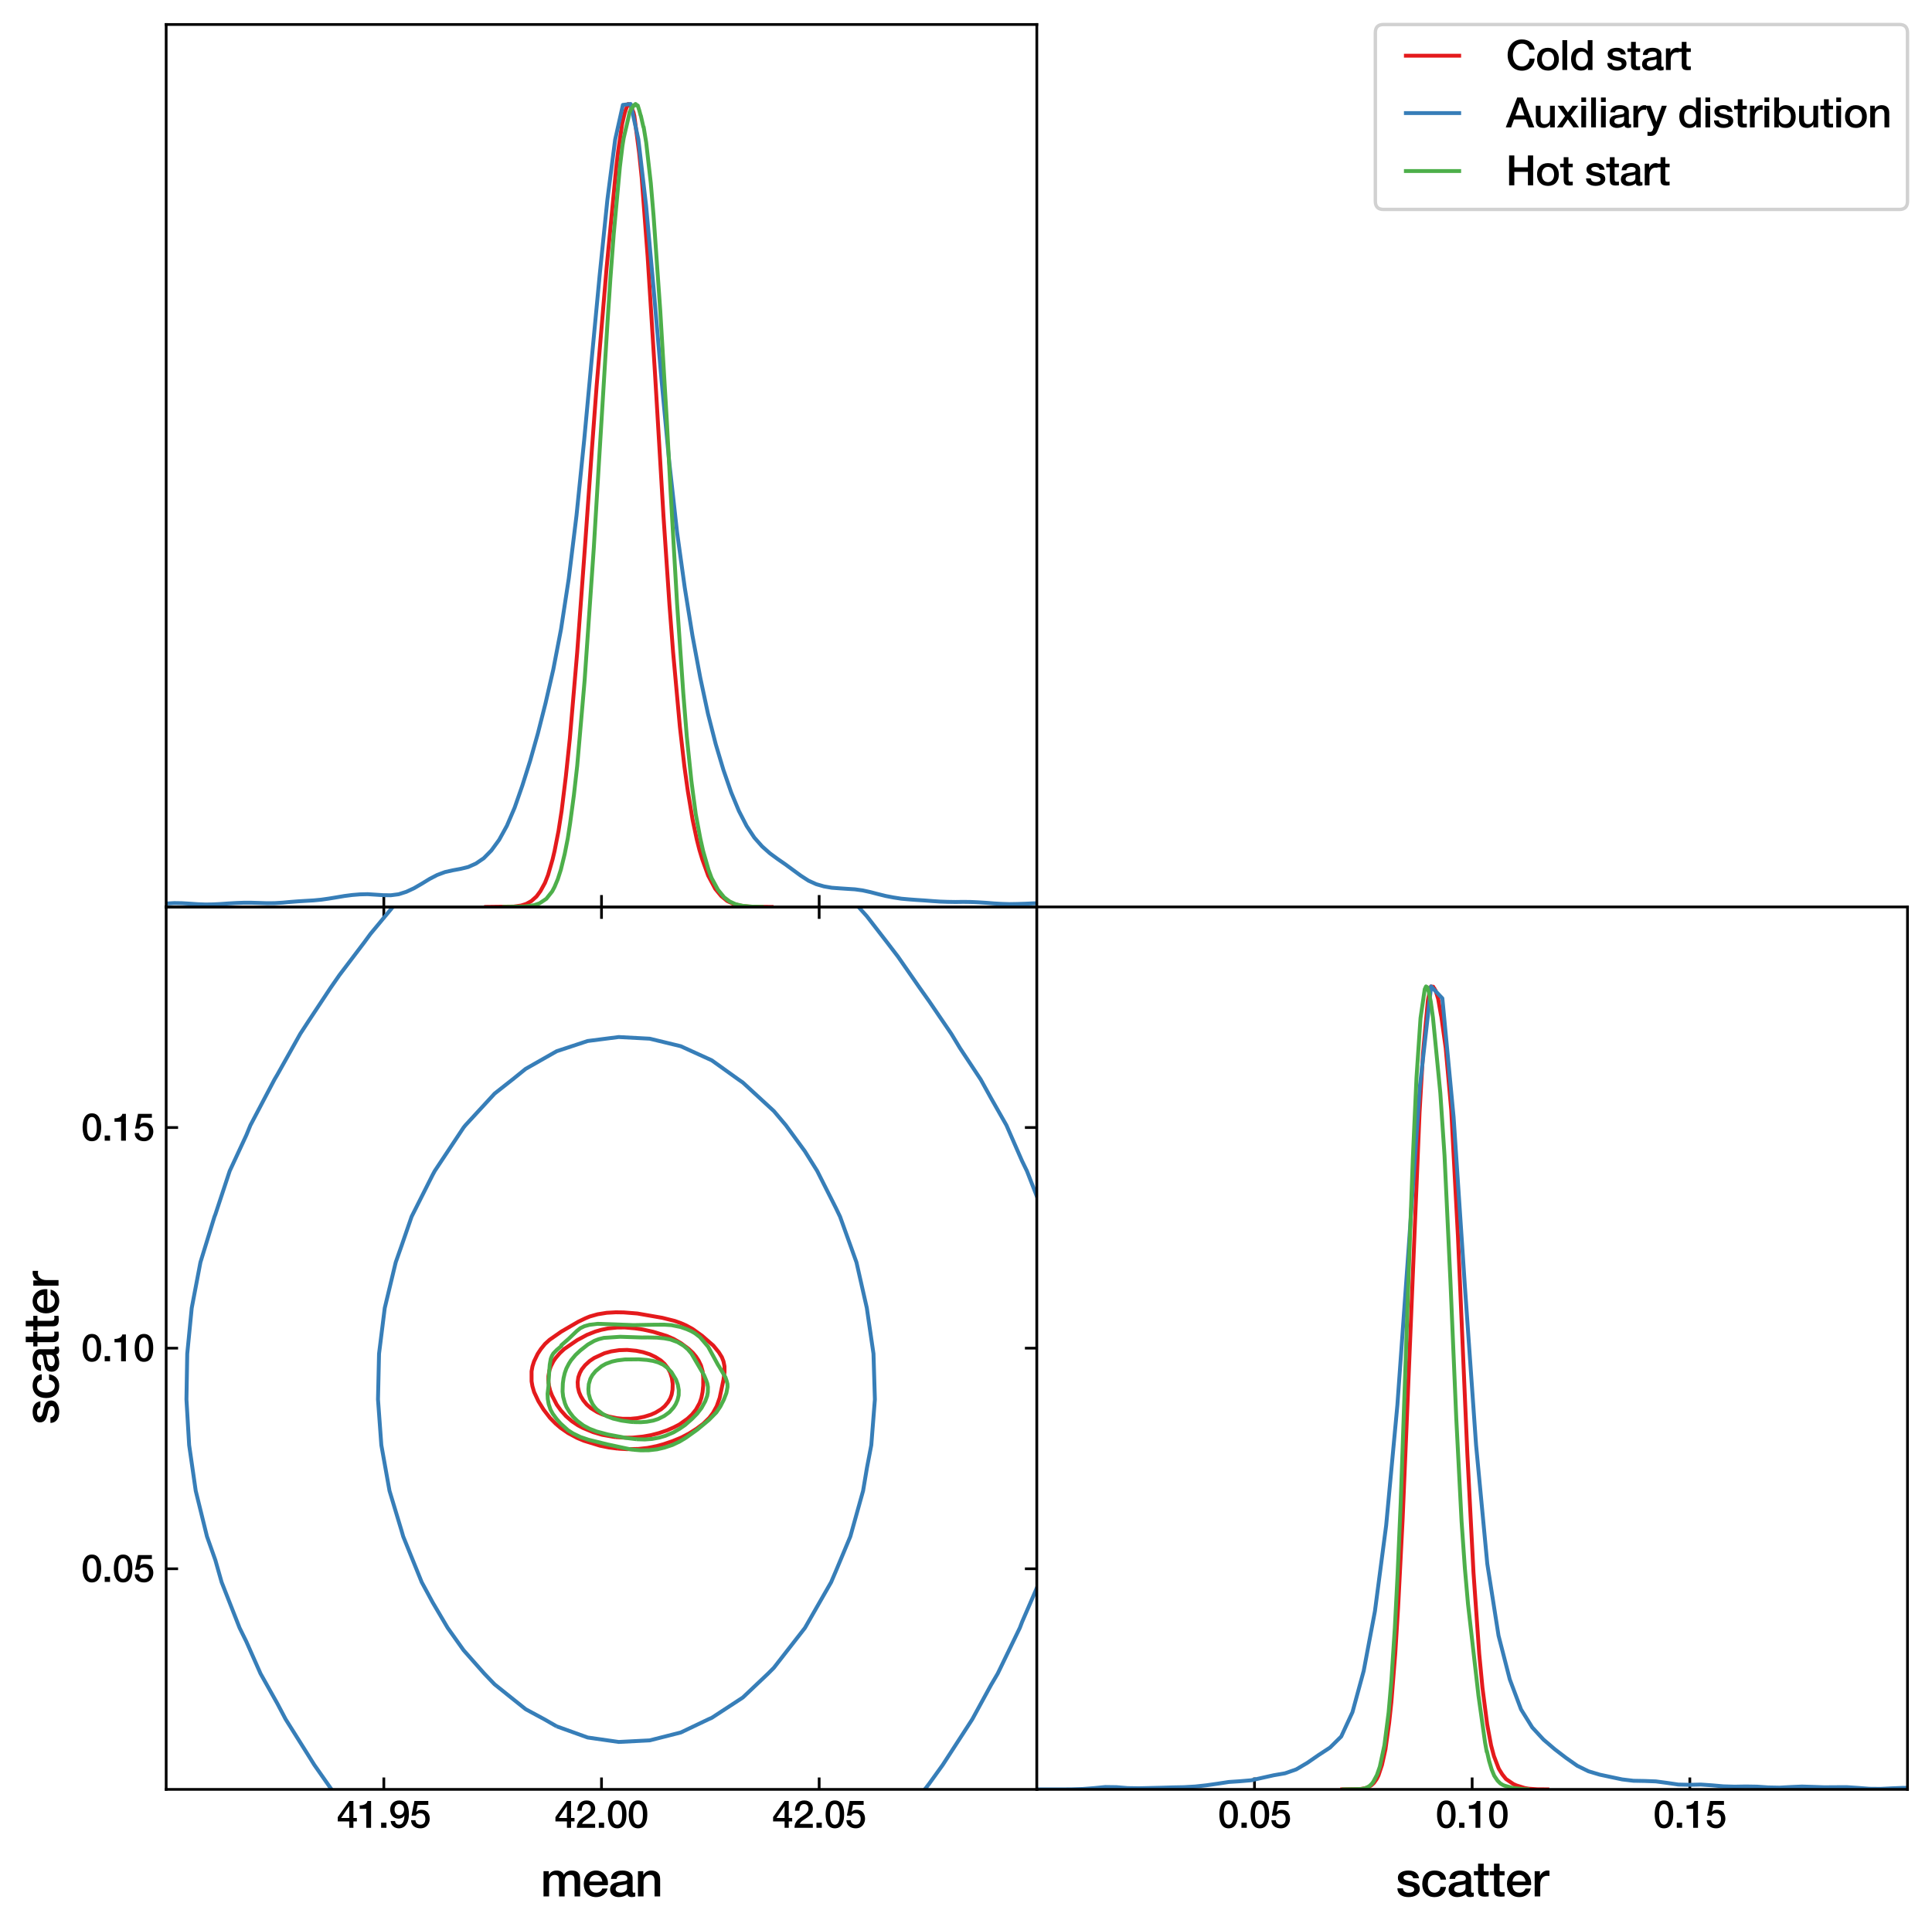 <?xml version="1.0" encoding="utf-8" standalone="no"?>
<!DOCTYPE svg PUBLIC "-//W3C//DTD SVG 1.1//EN"
  "http://www.w3.org/Graphics/SVG/1.1/DTD/svg11.dtd">
<svg height="567.178pt" version="1.1" viewBox="0 0 567.627 567.178" width="567.627pt" xmlns="http://www.w3.org/2000/svg" xmlns:xlink="http://www.w3.org/1999/xlink">
 <defs>
  <style type="text/css">*{stroke-linecap:butt;stroke-linejoin:round;}</style>
 </defs>
 <g id="figure_1">
  <g id="patch_1">
   <path d="M 0 567.178 
L 567.627 567.178 
L 567.627 0 
L 0 0 
z
" style="fill:#ffffff;"/>
  </g>
  <g id="axes_1">
   <g id="patch_2">
    <path d="M 48.82 525.85 
L 304.623 525.85 
L 304.623 266.525 
L 48.82 266.525 
z
" style="fill:#ffffff;"/>
   </g>
   <g id="matplotlib.axis_1">
    <g id="xtick_1">
     <g id="line2d_1">
      <defs>
       <path d="M 0 0 
L 0 -3.5 
" id="m2da2cd2598" style="stroke:#000000;stroke-width:0.8;"/>
      </defs>
      <g>
       <use style="stroke:#000000;stroke-width:0.8;" x="112.771" xlink:href="#m2da2cd2598" y="525.85"/>
      </g>
     </g>
     <g id="line2d_2">
      <defs>
       <path d="M 0 0 
L 0 3.5 
" id="mdff005fe9d" style="stroke:#000000;stroke-width:0.8;"/>
      </defs>
      <g>
       <use style="stroke:#000000;stroke-width:0.8;" x="112.771" xlink:href="#mdff005fe9d" y="266.525"/>
      </g>
     </g>
     <g id="text_1">
      <!-- $\mathdefault{41.95}$ -->
      <g transform="translate(98.966 537.205)scale(0.11 -0.11)">
       <defs>
        <path d="M 3341 1638 
L 2765 1638 
L 2765 4480 
L 2074 4480 
L 154 1786 
L 154 1062 
L 2074 1062 
L 2074 0 
L 2765 0 
L 2765 1062 
L 3341 1062 
L 3341 1638 
z
M 2061 3610 
L 2074 3610 
L 2074 1638 
L 717 1638 
L 2061 3610 
z
" id="HelveticaNeue-Medium-34" transform="scale(0.016)"/>
        <path d="M 339 3162 
L 1440 3162 
L 1440 0 
L 2240 0 
L 2240 4480 
L 1645 4480 
C 1536 3942 954 3731 339 3738 
L 339 3162 
z
" id="HelveticaNeue-Medium-31" transform="scale(0.016)"/>
        <path d="M 442 0 
L 1331 0 
L 1331 864 
L 442 864 
L 442 0 
z
" id="HelveticaNeue-Medium-2e" transform="scale(0.016)"/>
        <path d="M 1728 3962 
C 2272 3962 2541 3526 2541 3046 
C 2541 2554 2272 2106 1728 2106 
C 1197 2106 947 2560 947 3046 
C 947 3533 1197 3962 1728 3962 
z
M 301 1133 
C 339 403 941 -90 1651 -90 
C 2918 -90 3341 1158 3341 2227 
C 3341 3533 3027 4570 1760 4570 
C 781 4570 218 3910 218 3040 
C 218 2125 787 1530 1632 1530 
C 2042 1530 2406 1722 2598 2067 
L 2611 2054 
C 2566 1466 2477 518 1683 518 
C 1306 518 1062 768 1030 1133 
L 301 1133 
z
" id="HelveticaNeue-Medium-39" transform="scale(0.016)"/>
        <path d="M 307 2029 
L 1037 2029 
C 1152 2342 1453 2438 1760 2438 
C 2349 2438 2611 1997 2611 1504 
C 2611 960 2400 518 1779 518 
C 1306 518 998 794 954 1274 
L 224 1274 
C 256 378 928 -90 1792 -90 
C 2893 -90 3341 800 3341 1517 
C 3341 2374 2829 3014 1939 3014 
C 1638 3014 1312 2893 1114 2675 
L 1101 2688 
L 1331 3827 
L 3104 3827 
L 3104 4480 
L 787 4480 
L 307 2029 
z
" id="HelveticaNeue-Medium-35" transform="scale(0.016)"/>
       </defs>
       <use transform="translate(0 0.594)" xlink:href="#HelveticaNeue-Medium-34"/>
       <use transform="translate(55.6 0.594)" xlink:href="#HelveticaNeue-Medium-31"/>
       <use transform="translate(111.2 0.594)" xlink:href="#HelveticaNeue-Medium-2e"/>
       <use transform="translate(139 0.594)" xlink:href="#HelveticaNeue-Medium-39"/>
       <use transform="translate(194.6 0.594)" xlink:href="#HelveticaNeue-Medium-35"/>
      </g>
     </g>
    </g>
    <g id="xtick_2">
     <g id="line2d_3">
      <g>
       <use style="stroke:#000000;stroke-width:0.8;" x="176.722" xlink:href="#m2da2cd2598" y="525.85"/>
      </g>
     </g>
     <g id="line2d_4">
      <g>
       <use style="stroke:#000000;stroke-width:0.8;" x="176.722" xlink:href="#mdff005fe9d" y="266.525"/>
      </g>
     </g>
     <g id="text_2">
      <!-- $\mathdefault{42.00}$ -->
      <g transform="translate(162.917 537.205)scale(0.11 -0.11)">
       <defs>
        <path d="M 3309 653 
L 1126 653 
C 1254 1050 1798 1325 2317 1683 
C 2829 2042 3315 2483 3315 3194 
C 3315 3770 2970 4570 1875 4570 
C 877 4570 333 3834 333 2842 
L 1062 2842 
C 1082 3469 1254 3962 1830 3962 
C 2458 3962 2592 3488 2586 3168 
C 2573 2470 1818 2118 1235 1696 
C 634 1293 256 736 250 0 
L 3309 0 
L 3309 653 
z
" id="HelveticaNeue-Medium-32" transform="scale(0.016)"/>
        <path d="M 1779 518 
C 1139 518 960 1306 960 2240 
C 960 3174 1139 3962 1779 3962 
C 2419 3962 2598 3174 2598 2240 
C 2598 1306 2419 518 1779 518 
z
M 1779 4570 
C 493 4570 230 3258 230 2240 
C 230 1222 493 -90 1779 -90 
C 3066 -90 3328 1222 3328 2240 
C 3328 3258 3066 4570 1779 4570 
z
" id="HelveticaNeue-Medium-30" transform="scale(0.016)"/>
       </defs>
       <use transform="translate(0 0.594)" xlink:href="#HelveticaNeue-Medium-34"/>
       <use transform="translate(55.6 0.594)" xlink:href="#HelveticaNeue-Medium-32"/>
       <use transform="translate(111.2 0.594)" xlink:href="#HelveticaNeue-Medium-2e"/>
       <use transform="translate(139 0.594)" xlink:href="#HelveticaNeue-Medium-30"/>
       <use transform="translate(194.6 0.594)" xlink:href="#HelveticaNeue-Medium-30"/>
      </g>
     </g>
    </g>
    <g id="xtick_3">
     <g id="line2d_5">
      <g>
       <use style="stroke:#000000;stroke-width:0.8;" x="240.673" xlink:href="#m2da2cd2598" y="525.85"/>
      </g>
     </g>
     <g id="line2d_6">
      <g>
       <use style="stroke:#000000;stroke-width:0.8;" x="240.673" xlink:href="#mdff005fe9d" y="266.525"/>
      </g>
     </g>
     <g id="text_3">
      <!-- $\mathdefault{42.05}$ -->
      <g transform="translate(226.868 537.205)scale(0.11 -0.11)">
       <use transform="translate(0 0.594)" xlink:href="#HelveticaNeue-Medium-34"/>
       <use transform="translate(55.6 0.594)" xlink:href="#HelveticaNeue-Medium-32"/>
       <use transform="translate(111.2 0.594)" xlink:href="#HelveticaNeue-Medium-2e"/>
       <use transform="translate(139 0.594)" xlink:href="#HelveticaNeue-Medium-30"/>
       <use transform="translate(194.6 0.594)" xlink:href="#HelveticaNeue-Medium-35"/>
      </g>
     </g>
    </g>
    <g id="text_4">
     <!-- mean -->
     <g transform="translate(158.83 557.305)scale(0.14 -0.14)">
      <defs>
       <path d="M 384 0 
L 1114 0 
L 1114 1965 
C 1114 2515 1459 2822 1837 2822 
C 2278 2822 2419 2579 2419 2125 
L 2419 0 
L 3149 0 
L 3149 1939 
C 3149 2496 3360 2822 3853 2822 
C 4422 2822 4454 2458 4454 1933 
L 4454 0 
L 5184 0 
L 5184 2285 
C 5184 3091 4774 3398 4077 3398 
C 3597 3398 3283 3187 3040 2848 
C 2893 3226 2515 3398 2112 3398 
C 1587 3398 1312 3174 1094 2848 
L 1075 2848 
L 1075 3309 
L 384 3309 
L 384 0 
z
" id="HelveticaNeue-Medium-6d" transform="scale(0.016)"/>
       <path d="M 3386 1466 
C 3507 2458 2867 3398 1824 3398 
C 838 3398 224 2592 224 1651 
C 224 634 806 -90 1843 -90 
C 2566 -90 3181 314 3341 1037 
L 2650 1037 
C 2522 672 2266 486 1843 486 
C 1235 486 954 947 954 1466 
L 3386 1466 
z
M 954 1946 
C 973 2438 1318 2822 1824 2822 
C 2317 2822 2630 2406 2656 1946 
L 954 1946 
z
" id="HelveticaNeue-Medium-65" transform="scale(0.016)"/>
       <path d="M 2426 1114 
C 2426 653 1926 486 1606 486 
C 1350 486 934 582 934 909 
C 934 1293 1216 1408 1530 1459 
C 1850 1517 2202 1510 2426 1658 
L 2426 1114 
z
M 3155 2438 
C 3155 3136 2477 3398 1830 3398 
C 1101 3398 378 3149 326 2298 
L 1056 2298 
C 1088 2656 1376 2822 1786 2822 
C 2080 2822 2470 2752 2470 2374 
C 2470 1946 2003 2003 1478 1907 
C 864 1837 205 1702 205 877 
C 205 230 742 -90 1338 -90 
C 1728 -90 2195 32 2483 314 
C 2541 13 2752 -90 3046 -90 
C 3168 -90 3398 -45 3507 -6 
L 3507 499 
C 3430 486 3373 486 3328 486 
C 3194 486 3155 557 3155 736 
L 3155 2438 
z
" id="HelveticaNeue-Medium-61" transform="scale(0.016)"/>
       <path d="M 384 0 
L 1114 0 
L 1114 1952 
C 1114 2438 1427 2822 1914 2822 
C 2342 2822 2547 2598 2560 2080 
L 2560 0 
L 3290 0 
L 3290 2272 
C 3290 3014 2835 3398 2118 3398 
C 1683 3398 1306 3174 1088 2810 
L 1075 2822 
L 1075 3309 
L 384 3309 
L 384 0 
z
" id="HelveticaNeue-Medium-6e" transform="scale(0.016)"/>
      </defs>
      <use xlink:href="#HelveticaNeue-Medium-6d"/>
      <use x="87" xlink:href="#HelveticaNeue-Medium-65"/>
      <use x="142.6" xlink:href="#HelveticaNeue-Medium-61"/>
      <use x="198.2" xlink:href="#HelveticaNeue-Medium-6e"/>
     </g>
    </g>
   </g>
   <g id="matplotlib.axis_2">
    <g id="ytick_1">
     <g id="line2d_7">
      <defs>
       <path d="M 0 0 
L 3.5 0 
" id="mb1fdb85b92" style="stroke:#000000;stroke-width:0.8;"/>
      </defs>
      <g>
       <use style="stroke:#000000;stroke-width:0.8;" x="48.82" xlink:href="#mb1fdb85b92" y="461.019"/>
      </g>
     </g>
     <g id="line2d_8">
      <defs>
       <path d="M 0 0 
L -3.5 0 
" id="m3472d31b53" style="stroke:#000000;stroke-width:0.8;"/>
      </defs>
      <g>
       <use style="stroke:#000000;stroke-width:0.8;" x="304.623" xlink:href="#m3472d31b53" y="461.019"/>
      </g>
     </g>
     <g id="text_5">
      <!-- $\mathdefault{0.05}$ -->
      <g transform="translate(23.87 464.946)scale(0.11 -0.11)">
       <use transform="translate(0 0.594)" xlink:href="#HelveticaNeue-Medium-30"/>
       <use transform="translate(55.6 0.594)" xlink:href="#HelveticaNeue-Medium-2e"/>
       <use transform="translate(83.4 0.594)" xlink:href="#HelveticaNeue-Medium-30"/>
       <use transform="translate(139 0.594)" xlink:href="#HelveticaNeue-Medium-35"/>
      </g>
     </g>
    </g>
    <g id="ytick_2">
     <g id="line2d_9">
      <g>
       <use style="stroke:#000000;stroke-width:0.8;" x="48.82" xlink:href="#mb1fdb85b92" y="396.188"/>
      </g>
     </g>
     <g id="line2d_10">
      <g>
       <use style="stroke:#000000;stroke-width:0.8;" x="304.623" xlink:href="#m3472d31b53" y="396.188"/>
      </g>
     </g>
     <g id="text_6">
      <!-- $\mathdefault{0.10}$ -->
      <g transform="translate(23.87 400.115)scale(0.11 -0.11)">
       <use transform="translate(0 0.594)" xlink:href="#HelveticaNeue-Medium-30"/>
       <use transform="translate(55.6 0.594)" xlink:href="#HelveticaNeue-Medium-2e"/>
       <use transform="translate(83.4 0.594)" xlink:href="#HelveticaNeue-Medium-31"/>
       <use transform="translate(139 0.594)" xlink:href="#HelveticaNeue-Medium-30"/>
      </g>
     </g>
    </g>
    <g id="ytick_3">
     <g id="line2d_11">
      <g>
       <use style="stroke:#000000;stroke-width:0.8;" x="48.82" xlink:href="#mb1fdb85b92" y="331.356"/>
      </g>
     </g>
     <g id="line2d_12">
      <g>
       <use style="stroke:#000000;stroke-width:0.8;" x="304.623" xlink:href="#m3472d31b53" y="331.356"/>
      </g>
     </g>
     <g id="text_7">
      <!-- $\mathdefault{0.15}$ -->
      <g transform="translate(23.87 335.284)scale(0.11 -0.11)">
       <use transform="translate(0 0.594)" xlink:href="#HelveticaNeue-Medium-30"/>
       <use transform="translate(55.6 0.594)" xlink:href="#HelveticaNeue-Medium-2e"/>
       <use transform="translate(83.4 0.594)" xlink:href="#HelveticaNeue-Medium-31"/>
       <use transform="translate(139 0.594)" xlink:href="#HelveticaNeue-Medium-35"/>
      </g>
     </g>
    </g>
    <g id="text_8">
     <!-- scatter -->
     <g transform="translate(17.197 418.621)rotate(-90)scale(0.14 -0.14)">
      <defs>
       <path d="M 205 1062 
C 218 282 838 -90 1670 -90 
C 2355 -90 3149 198 3149 986 
C 3149 1638 2611 1830 2080 1952 
C 1542 2074 1005 2125 1005 2483 
C 1005 2771 1395 2822 1606 2822 
C 1926 2822 2214 2726 2278 2381 
L 3040 2381 
C 2950 3117 2336 3398 1658 3398 
C 1056 3398 275 3174 275 2451 
C 275 1779 800 1587 1338 1472 
C 1869 1350 2400 1306 2419 922 
C 2438 544 1958 486 1683 486 
C 1293 486 973 640 934 1062 
L 205 1062 
z
" id="HelveticaNeue-Medium-73" transform="scale(0.016)"/>
       <path d="M 3347 2202 
C 3277 3014 2624 3398 1856 3398 
C 768 3398 224 2618 224 1619 
C 224 646 794 -90 1830 -90 
C 2682 -90 3213 384 3347 1242 
L 2618 1242 
C 2547 768 2253 486 1830 486 
C 1197 486 954 1069 954 1619 
C 954 2624 1485 2822 1862 2822 
C 2266 2822 2560 2605 2618 2202 
L 3347 2202 
z
" id="HelveticaNeue-Medium-63" transform="scale(0.016)"/>
       <path d="M 51 2765 
L 602 2765 
L 602 813 
C 614 262 755 -32 1517 -32 
C 1677 -32 1830 -6 1990 6 
L 1990 570 
C 1888 544 1786 544 1683 544 
C 1357 544 1331 698 1331 998 
L 1331 2765 
L 1990 2765 
L 1990 3309 
L 1331 3309 
L 1331 4301 
L 602 4301 
L 602 3309 
L 51 3309 
L 51 2765 
z
" id="HelveticaNeue-Medium-74" transform="scale(0.016)"/>
       <path d="M 384 0 
L 1114 0 
L 1114 1574 
C 1114 2304 1510 2707 2010 2707 
C 2112 2707 2221 2688 2323 2675 
L 2323 3379 
C 2259 3386 2214 3398 2048 3398 
C 1600 3398 1165 3021 1082 2669 
L 1069 2669 
L 1069 3309 
L 384 3309 
L 384 0 
z
" id="HelveticaNeue-Medium-72" transform="scale(0.016)"/>
      </defs>
      <use xlink:href="#HelveticaNeue-Medium-73"/>
      <use x="51.9" xlink:href="#HelveticaNeue-Medium-63"/>
      <use x="107.5" xlink:href="#HelveticaNeue-Medium-61"/>
      <use x="163.1" xlink:href="#HelveticaNeue-Medium-74"/>
      <use x="196.4" xlink:href="#HelveticaNeue-Medium-74"/>
      <use x="229.7" xlink:href="#HelveticaNeue-Medium-65"/>
      <use x="285.3" xlink:href="#HelveticaNeue-Medium-72"/>
     </g>
    </g>
   </g>
   <g id="LineCollection_1">
    <path clip-path="url(#p6fc43f1824)" d="M 181.584 425.721 
L 184.251 425.87 
L 187.586 425.799 
L 190.253 425.507 
L 192.93 424.971 
L 194.921 424.42 
L 197.617 423.506 
L 200.256 422.416 
L 202.59 421.178 
L 204.682 419.844 
L 206.631 418.379 
L 208.381 416.67 
L 209.486 415.205 
L 210.566 413.252 
L 211.437 410.811 
L 212.564 405.44 
L 212.873 403.243 
L 212.858 401.534 
L 212.566 400.069 
L 212.09 398.848 
L 211.183 397.384 
L 209.586 395.431 
L 206.258 392.541 
L 203.478 390.548 
L 201.59 389.51 
L 200.057 388.839 
L 198.256 388.192 
L 194.588 387.271 
L 187.252 385.999 
L 183.251 385.681 
L 180.917 385.646 
L 178.249 385.797 
L 175.582 386.228 
L 173.259 386.886 
L 171.914 387.449 
L 169.913 388.41 
L 164.912 391.322 
L 161.47 393.722 
L 160.13 394.942 
L 158.91 396.44 
L 157.963 397.872 
L 156.905 400.069 
L 156.441 401.534 
L 156.175 402.999 
L 156.18 405.928 
L 156.434 407.393 
L 156.932 409.102 
L 158.19 411.787 
L 159.699 414.229 
L 161.58 416.67 
L 163.245 418.36 
L 164.696 419.6 
L 166.913 421.137 
L 169.58 422.572 
L 171.581 423.403 
L 176.249 424.837 
L 178.916 425.378 
L 181.584 425.721 
L 181.584 425.721 
" style="fill:none;stroke:#e41a1c;stroke-width:1.143;"/>
   </g>
   <g id="LineCollection_2">
    <path clip-path="url(#p6fc43f1824)" d="M 180.917 422.32 
L 183.584 422.5 
L 185.918 422.465 
L 188.919 422.169 
L 191.253 421.752 
L 193.587 421.146 
L 195.994 420.332 
L 197.922 419.489 
L 199.601 418.623 
L 201.998 416.914 
L 203.307 415.694 
L 204.48 414.229 
L 205.558 412.276 
L 206.061 410.811 
L 206.411 409.102 
L 206.607 407.149 
L 206.614 404.708 
L 206.437 402.999 
L 205.956 401.29 
L 205.25 399.825 
L 204.447 398.604 
L 203.59 397.584 
L 202.332 396.407 
L 200.033 394.698 
L 197.917 393.478 
L 195.921 392.609 
L 191.92 391.379 
L 188.919 390.719 
L 186.585 390.363 
L 183.584 390.106 
L 181.25 390.13 
L 178.583 390.398 
L 176.582 390.816 
L 174.915 391.303 
L 172.499 392.257 
L 169.58 393.826 
L 165.818 396.407 
L 164.492 397.628 
L 163.236 399.093 
L 162.577 400.069 
L 161.838 401.534 
L 161.407 402.755 
L 161.122 404.463 
L 161.101 405.684 
L 161.268 407.149 
L 161.624 408.614 
L 162.178 410.079 
L 163.578 412.789 
L 164.78 414.473 
L 166.306 416.182 
L 167.996 417.647 
L 169.824 418.867 
L 171.247 419.62 
L 174.248 420.859 
L 176.916 421.649 
L 180.25 422.235 
L 180.917 422.32 
L 180.917 422.32 
" style="fill:none;stroke:#e41a1c;stroke-width:1.143;"/>
   </g>
   <g id="LineCollection_3">
    <path clip-path="url(#p6fc43f1824)" d="M 182.917 416.933 
L 185.251 416.946 
L 187.252 416.755 
L 189.253 416.346 
L 191.253 415.727 
L 192.587 415.135 
L 194.254 414.124 
L 195.285 413.252 
L 196.255 412.082 
L 196.922 410.946 
L 197.332 409.834 
L 197.594 408.37 
L 197.638 406.661 
L 197.397 404.952 
L 196.922 403.413 
L 196.198 402.022 
L 195.241 400.801 
L 194.186 399.825 
L 192.587 398.796 
L 190.92 397.997 
L 188.919 397.361 
L 186.919 396.953 
L 184.251 396.7 
L 181.917 396.778 
L 179.562 397.139 
L 177.582 397.683 
L 174.582 399.065 
L 173.248 399.961 
L 171.914 401.184 
L 170.914 402.433 
L 170.355 403.487 
L 169.913 404.744 
L 169.718 406.172 
L 169.794 407.637 
L 170.129 409.102 
L 170.648 410.323 
L 171.393 411.543 
L 172.406 412.764 
L 173.581 413.802 
L 175.444 414.961 
L 176.916 415.633 
L 178.916 416.28 
L 181.25 416.766 
L 182.917 416.933 
L 182.917 416.933 
" style="fill:none;stroke:#e41a1c;stroke-width:1.143;"/>
   </g>
   <g id="LineCollection_4">
    <path clip-path="url(#p6fc43f1824)" d="M 312.094 568.178 
L 318.521 561.499 
L 327.637 550.603 
L 331.095 545.529 
L 339.372 532.1 
L 345.869 519.804 
L 346.628 518.672 
L 354.985 504.526 
L 364.101 490.859 
L 373.743 478.388 
L 382.333 468.572 
L 385.757 464.96 
L 391.449 457.646 
L 396.665 451.532 
L 400.565 445.335 
L 405.714 438.103 
L 409.682 431.407 
L 414.72 424.675 
L 418.663 411.247 
L 418.362 397.819 
L 413.649 384.391 
L 409.682 378.613 
L 405.546 370.963 
L 400.565 364.533 
L 395.505 357.535 
L 391.449 353.14 
L 383.442 344.107 
L 382.333 343.03 
L 373.217 332.716 
L 371.79 330.678 
L 364.101 321.155 
L 361.784 317.25 
L 354.985 307.361 
L 353.083 303.822 
L 345.869 292.412 
L 344.916 290.394 
L 336.753 275.141 
L 329.805 263.538 
L 327.637 260.213 
L 318.521 248.792 
L 308.43 236.681 
L 298.473 223.253 
L 291.172 212.315 
L 282.056 200.909 
L 279.465 196.397 
L 272.94 190.083 
L 262.602 182.969 
L 254.708 177.149 
L 245.592 172.516 
L 236.887 169.541 
L 236.476 169.132 
L 227.36 161.363 
L 218.216 156.113 
L 209.127 147.687 
L 200.727 142.684 
L 200.011 141.77 
L 190.895 134.748 
L 181.779 132.644 
L 172.663 135.302 
L 164.082 142.684 
L 163.547 142.896 
L 154.431 149.013 
L 147.541 156.113 
L 145.315 157.192 
L 136.199 163.21 
L 129.412 169.541 
L 127.083 170.281 
L 117.966 174 
L 108.85 179.868 
L 104.943 182.969 
L 99.734 186.417 
L 90.618 194.773 
L 89.051 196.397 
L 72.386 226.213 
L 66.103 236.681 
L 63.27 241.133 
L 57.159 250.11 
L 45.038 266.731 
L 38.313 276.966 
L 35.922 280.829 
L 30.202 290.394 
L 26.805 297.099 
L 22.707 303.822 
L 17.689 313.783 
L 15.379 317.25 
L 8.573 329.285 
L 7.556 330.678 
L -1 344.472 
M -1 473.177 
L -0.543 473.802 
L 1.82 478.388 
L 8.573 488.926 
L 9.993 491.816 
L 18.02 505.244 
L 25.05 518.672 
L 26.805 521.533 
L 32.209 532.1 
L 35.922 538.219 
L 40.725 545.529 
L 45.038 551.601 
L 54.154 562.111 
L 59.892 568.178 
L 59.892 568.178 
" style="fill:none;stroke:#377eb8;stroke-width:1.143;"/>
   </g>
   <g id="LineCollection_5">
    <path clip-path="url(#p6fc43f1824)" d="M 227.713 568.178 
L 236.476 562.22 
L 240.256 558.957 
L 245.592 554.871 
L 254.708 545.577 
L 254.752 545.529 
L 263.824 535.889 
L 266.879 532.1 
L 272.94 524.255 
L 276.963 518.672 
L 282.056 510.819 
L 285.661 505.244 
L 291.172 495.154 
L 293.136 491.816 
L 299.626 478.388 
L 300.288 476.652 
L 305.358 464.96 
L 309.307 451.532 
L 309.404 451.065 
L 312.734 438.103 
L 314.823 424.675 
L 315.587 411.247 
L 315.219 397.819 
L 313.665 384.391 
L 310.712 370.963 
L 309.404 366.81 
L 306.97 357.535 
L 301.708 344.107 
L 300.288 341.196 
L 295.691 330.678 
L 291.172 322.724 
L 288.15 317.25 
L 282.056 308.027 
L 279.51 303.822 
L 272.94 294.166 
L 270.267 290.394 
L 263.824 281.12 
L 260.645 276.966 
L 254.708 269.287 
L 249.547 263.538 
L 245.592 258.797 
L 236.554 250.11 
L 236.476 250.022 
L 227.36 241.151 
L 220.886 236.681 
L 218.243 234.393 
L 209.127 228.384 
L 200.011 224.634 
L 193.866 223.253 
L 190.895 222.344 
L 181.779 221.622 
L 172.663 222.994 
L 171.977 223.253 
L 163.547 225.629 
L 154.431 230.116 
L 145.834 236.681 
L 145.315 236.992 
L 136.199 244.091 
L 130.516 250.11 
L 127.083 253.147 
L 117.966 263.451 
L 117.897 263.538 
L 108.85 274.44 
L 106.998 276.966 
L 99.734 286.539 
L 97.055 290.394 
L 90.618 300.128 
L 88.211 303.822 
L 81.502 315.784 
L 80.636 317.25 
L 73.574 330.678 
L 72.386 333.574 
L 67.493 344.107 
L 63.27 356.892 
L 63.013 357.535 
L 58.887 370.963 
L 56.33 384.391 
L 55.014 397.819 
L 54.778 411.247 
L 55.574 424.675 
L 57.503 438.103 
L 60.812 451.532 
L 63.27 458.468 
L 65.116 464.96 
L 70.39 478.388 
L 72.386 482.441 
L 76.539 491.816 
L 81.502 500.651 
L 83.926 505.244 
L 90.618 515.89 
L 92.359 518.672 
L 99.734 529.194 
L 101.99 532.1 
L 108.85 540.598 
L 113.532 545.529 
L 117.966 550.337 
L 127.083 558.183 
L 128.159 558.957 
L 136.199 565.569 
L 140.778 568.178 
" style="fill:none;stroke:#377eb8;stroke-width:1.143;"/>
   </g>
   <g id="LineCollection_6">
    <path clip-path="url(#p6fc43f1824)" d="M 163.547 507.326 
L 172.663 510.605 
L 181.779 511.912 
L 190.895 511.446 
L 200.011 509.13 
L 208.156 505.244 
L 209.127 504.816 
L 218.243 498.851 
L 225.669 491.816 
L 227.36 490.116 
L 236.476 478.421 
L 236.498 478.388 
L 244.188 464.96 
L 245.592 461.678 
L 249.832 451.532 
L 253.58 438.103 
L 254.708 431.372 
L 255.988 424.675 
L 257.046 411.247 
L 256.633 397.819 
L 254.708 384.616 
L 254.68 384.391 
L 251.634 370.963 
L 246.809 357.535 
L 245.592 355.004 
L 240.092 344.107 
L 236.476 338.325 
L 230.885 330.678 
L 227.36 326.51 
L 218.243 318.121 
L 216.985 317.25 
L 209.127 311.609 
L 200.011 307.454 
L 190.895 305.242 
L 181.779 304.755 
L 172.663 305.921 
L 163.547 308.927 
L 154.431 314.116 
L 150.552 317.25 
L 145.315 321.376 
L 136.744 330.678 
L 136.199 331.351 
L 127.735 344.107 
L 127.083 345.313 
L 120.931 357.535 
L 117.966 366.133 
L 116.263 370.963 
L 113.04 384.391 
L 111.364 397.819 
L 111.056 411.247 
L 112.038 424.675 
L 114.437 438.103 
L 117.966 449.803 
L 118.465 451.532 
L 123.902 464.96 
L 127.083 470.846 
L 131.529 478.388 
L 136.199 484.949 
L 142.283 491.816 
L 145.315 494.98 
L 154.431 502.281 
L 159.919 505.244 
L 163.547 507.326 
" style="fill:none;stroke:#377eb8;stroke-width:1.143;"/>
   </g>
   <g id="LineCollection_7">
    <path clip-path="url(#p6fc43f1824)" d="M 186.137 426.042 
L 188.244 426.213 
L 190.653 426.186 
L 193.061 425.914 
L 195.169 425.419 
L 197.577 424.621 
L 199.711 423.605 
L 201.53 422.51 
L 204.896 420.1 
L 208.318 417.252 
L 210.474 415.061 
L 211.653 413.309 
L 212.659 411.337 
L 213.415 409.365 
L 213.751 407.613 
L 213.731 406.737 
L 213.512 405.86 
L 213.142 404.765 
L 211.344 401.698 
L 210.926 401.041 
L 208.065 395.783 
L 205.639 392.935 
L 204.201 391.827 
L 203.076 391.183 
L 201.792 390.613 
L 199.986 389.978 
L 197.276 389.422 
L 195.169 389.286 
L 192.459 389.293 
L 186.137 389.411 
L 184.029 389.329 
L 175.6 389.034 
L 173.191 389.324 
L 171.686 389.746 
L 170.482 390.33 
L 169.426 391.183 
L 167.143 393.373 
L 164.908 395.345 
L 164.934 395.564 
L 163.557 396.719 
L 162.566 397.755 
L 162.176 398.412 
L 161.826 399.288 
L 161.517 401.041 
L 161.119 406.518 
L 161.215 406.737 
L 160.878 409.585 
L 160.936 411.118 
L 161.206 412.652 
L 161.751 414.272 
L 162.43 415.499 
L 163.564 417.033 
L 164.714 418.347 
L 166.892 420.319 
L 168.374 421.258 
L 170.516 422.291 
L 172.89 423.097 
L 178.533 424.481 
L 185.234 425.918 
L 186.137 426.042 
L 186.137 426.042 
" style="fill:none;stroke:#4daf4a;stroke-width:1.143;"/>
   </g>
   <g id="LineCollection_8">
    <path clip-path="url(#p6fc43f1824)" d="M 187.04 422.95 
L 189.449 423.019 
L 191.556 422.864 
L 193.663 422.477 
L 195.47 421.948 
L 197.878 420.935 
L 199.685 419.86 
L 201.252 418.785 
L 203.297 416.993 
L 204.803 415.451 
L 206.125 413.747 
L 207.211 411.768 
L 207.77 410.242 
L 207.965 409.146 
L 207.994 407.613 
L 207.813 406.584 
L 207.485 405.641 
L 206.841 404.108 
L 203.124 397.755 
L 202.093 396.539 
L 200.889 395.5 
L 199.083 394.407 
L 196.975 393.638 
L 195.169 393.298 
L 193.061 393.095 
L 190.352 393.035 
L 188.545 393.046 
L 182.223 392.842 
L 177.406 393.164 
L 175.901 393.542 
L 174.624 394.031 
L 172.719 395.126 
L 170.482 396.88 
L 169.079 398.193 
L 167.772 399.758 
L 167.17 400.687 
L 166.416 402.136 
L 165.944 403.451 
L 165.579 404.984 
L 165.364 406.528 
L 165.333 407.394 
L 165.283 408.927 
L 165.452 410.461 
L 165.989 412.432 
L 166.45 413.528 
L 167.391 415.061 
L 168.406 416.376 
L 169.579 417.529 
L 171.385 418.9 
L 173.215 419.881 
L 175.299 420.681 
L 178.61 421.559 
L 184.029 422.581 
L 187.04 422.95 
L 187.04 422.95 
" style="fill:none;stroke:#4daf4a;stroke-width:1.143;"/>
   </g>
   <g id="LineCollection_9">
    <path clip-path="url(#p6fc43f1824)" d="M 186.137 417.912 
L 188.244 417.946 
L 190.051 417.812 
L 191.918 417.471 
L 193.362 417.002 
L 195.169 416.1 
L 196.674 414.997 
L 197.878 413.658 
L 198.526 412.652 
L 199.083 411.367 
L 199.399 410.023 
L 199.426 408.489 
L 199.153 406.956 
L 198.605 405.422 
L 197.276 403.231 
L 196.009 401.917 
L 194.827 401.041 
L 193.362 400.365 
L 191.857 399.931 
L 190.051 399.642 
L 187.642 399.466 
L 183.596 399.507 
L 181.32 399.79 
L 179.815 400.123 
L 178.008 400.783 
L 176.751 401.479 
L 174.998 402.943 
L 174.041 404.108 
L 173.445 405.203 
L 172.991 406.737 
L 172.872 408.27 
L 172.96 409.585 
L 173.381 411.118 
L 174.094 412.63 
L 174.697 413.476 
L 175.329 414.185 
L 177.052 415.499 
L 178.309 416.196 
L 180.116 416.881 
L 182.588 417.471 
L 185.234 417.842 
L 186.137 417.912 
L 186.137 417.912 
" style="fill:none;stroke:#4daf4a;stroke-width:1.143;"/>
   </g>
   <g id="patch_3">
    <path d="M 48.82 525.85 
L 48.82 266.525 
" style="fill:none;stroke:#000000;stroke-linecap:square;stroke-linejoin:miter;stroke-width:0.8;"/>
   </g>
   <g id="patch_4">
    <path d="M 304.623 525.85 
L 304.623 266.525 
" style="fill:none;stroke:#000000;stroke-linecap:square;stroke-linejoin:miter;stroke-width:0.8;"/>
   </g>
   <g id="patch_5">
    <path d="M 48.82 525.85 
L 304.623 525.85 
" style="fill:none;stroke:#000000;stroke-linecap:square;stroke-linejoin:miter;stroke-width:0.8;"/>
   </g>
   <g id="patch_6">
    <path d="M 48.82 266.525 
L 304.623 266.525 
" style="fill:none;stroke:#000000;stroke-linecap:square;stroke-linejoin:miter;stroke-width:0.8;"/>
   </g>
  </g>
  <g id="axes_2">
   <g id="patch_7">
    <path d="M 48.82 266.525 
L 304.623 266.525 
L 304.623 7.2 
L 48.82 7.2 
z
" style="fill:#ffffff;"/>
   </g>
   <g id="matplotlib.axis_3">
    <g id="xtick_4">
     <g id="line2d_13">
      <g>
       <use style="stroke:#000000;stroke-width:0.8;" x="112.771" xlink:href="#m2da2cd2598" y="266.525"/>
      </g>
     </g>
    </g>
    <g id="xtick_5">
     <g id="line2d_14">
      <g>
       <use style="stroke:#000000;stroke-width:0.8;" x="176.722" xlink:href="#m2da2cd2598" y="266.525"/>
      </g>
     </g>
    </g>
    <g id="xtick_6">
     <g id="line2d_15">
      <g>
       <use style="stroke:#000000;stroke-width:0.8;" x="240.673" xlink:href="#m2da2cd2598" y="266.525"/>
      </g>
     </g>
    </g>
   </g>
   <g id="matplotlib.axis_4">
    <g id="ytick_4"/>
    <g id="ytick_5"/>
    <g id="ytick_6"/>
    <g id="ytick_7"/>
    <g id="ytick_8"/>
   </g>
   <g id="line2d_16">
    <path clip-path="url(#p4faf91c454)" d="M 142.238 266.525 
L 150.882 266.417 
L 153.126 266.11 
L 154.622 265.629 
L 156.118 264.799 
L 157.614 263.461 
L 158.778 261.889 
L 160.108 259.463 
L 161.022 257.133 
L 162.352 252.544 
L 162.934 250.081 
L 164.097 244.169 
L 165.012 238.256 
L 166.258 228.09 
L 167.422 217.023 
L 169.583 191.689 
L 171.993 158.922 
L 173.905 132.007 
L 175.318 113.105 
L 178.227 78.681 
L 181.053 49.208 
L 181.635 44.29 
L 182.798 36.385 
L 183.546 33.172 
L 183.879 32.165 
L 184.544 30.58 
L 184.627 30.69 
L 185.042 30.65 
L 185.292 31.058 
L 186.123 33.019 
L 186.372 34.088 
L 187.785 44.968 
L 188.533 52.214 
L 190.278 75.388 
L 192.439 109.703 
L 194.933 151.643 
L 196.678 177.577 
L 197.759 191.682 
L 199.754 213.617 
L 201.083 225.281 
L 202.081 232.466 
L 203.494 240.924 
L 204.74 246.789 
L 205.488 249.732 
L 206.32 252.501 
L 208.065 257.325 
L 210.143 261.204 
L 211.888 263.315 
L 213.634 264.764 
L 215.462 265.628 
L 217.457 266.126 
L 220.033 266.41 
L 222.859 266.503 
L 227.264 266.524 
L 227.264 266.524 
" style="fill:none;stroke:#e41a1c;stroke-width:1.143;"/>
   </g>
   <g id="line2d_17">
    <path clip-path="url(#p4faf91c454)" d="M 46.668 265.756 
L 48.941 265.518 
L 51.213 265.389 
L 53.485 265.426 
L 55.758 265.56 
L 58.03 265.714 
L 60.302 265.802 
L 62.575 265.77 
L 64.847 265.658 
L 67.119 265.497 
L 69.392 265.367 
L 71.664 265.286 
L 73.936 265.289 
L 76.209 265.353 
L 78.481 265.426 
L 80.753 265.404 
L 83.026 265.264 
L 85.298 265.053 
L 87.571 264.876 
L 89.843 264.739 
L 92.115 264.604 
L 94.388 264.388 
L 96.66 264.064 
L 98.932 263.692 
L 101.205 263.307 
L 103.477 263.013 
L 105.749 262.826 
L 108.022 262.771 
L 110.294 262.918 
L 112.566 263.066 
L 114.839 263.091 
L 117.111 262.796 
L 119.383 262.073 
L 121.656 261.018 
L 123.928 259.696 
L 126.2 258.3 
L 128.473 257.12 
L 130.745 256.273 
L 133.017 255.759 
L 135.29 255.339 
L 137.562 254.79 
L 139.834 253.771 
L 142.107 252.223 
L 144.379 249.915 
L 146.651 246.803 
L 148.924 242.68 
L 151.196 237.362 
L 153.468 230.856 
L 155.741 223.643 
L 158.013 215.592 
L 160.285 206.63 
L 162.558 196.743 
L 164.83 184.912 
L 167.102 170.043 
L 169.375 151.522 
L 171.647 129.212 
L 173.919 104.76 
L 176.192 80.774 
L 178.464 58.607 
L 180.736 41.02 
L 183.009 30.829 
L 185.281 30.56 
L 187.554 40.945 
L 189.826 60.445 
L 192.098 85.547 
L 194.371 111.816 
L 196.643 135.935 
L 198.915 156.342 
L 201.188 172.719 
L 203.46 186.875 
L 205.732 199.103 
L 208.005 209.753 
L 210.277 218.667 
L 212.549 226.274 
L 214.822 232.847 
L 217.094 238.331 
L 219.366 242.742 
L 221.639 246.17 
L 223.911 248.735 
L 226.183 250.754 
L 228.456 252.424 
L 230.728 253.997 
L 233 255.666 
L 235.273 257.339 
L 237.545 258.81 
L 239.817 259.837 
L 242.09 260.491 
L 244.362 260.885 
L 246.634 261.053 
L 248.907 261.206 
L 251.179 261.35 
L 253.451 261.662 
L 255.724 262.162 
L 257.996 262.757 
L 260.268 263.318 
L 262.541 263.749 
L 264.813 264.1 
L 267.085 264.304 
L 269.358 264.473 
L 271.63 264.619 
L 273.902 264.797 
L 276.175 264.95 
L 278.447 265.028 
L 280.719 265.064 
L 282.992 265.034 
L 285.264 265.063 
L 287.537 265.172 
L 289.809 265.315 
L 292.081 265.497 
L 294.354 265.618 
L 296.626 265.687 
L 298.898 265.647 
L 301.171 265.577 
L 303.443 265.476 
L 305.715 265.425 
" style="fill:none;stroke:#377eb8;stroke-width:1.143;"/>
   </g>
   <g id="line2d_18">
    <path clip-path="url(#p4faf91c454)" d="M 147.601 266.524 
L 154.13 266.41 
L 156.982 266 
L 158.558 265.437 
L 160.509 264.131 
L 162.235 261.953 
L 162.91 260.683 
L 163.886 258.359 
L 164.786 255.559 
L 165.912 250.948 
L 166.812 246.397 
L 167.488 242.032 
L 168.614 233.663 
L 169.589 225.02 
L 171.765 199.954 
L 174.467 160.928 
L 176.043 134.79 
L 178.519 94.228 
L 179.345 81.773 
L 180.321 68.748 
L 182.122 49.08 
L 182.872 42.888 
L 183.247 40.552 
L 184.523 35.085 
L 184.673 34.415 
L 184.973 32.966 
L 185.048 32.934 
L 185.348 32.101 
L 185.424 32.068 
L 185.574 31.708 
L 185.649 31.683 
L 185.724 31.794 
L 185.799 31.735 
L 186.174 30.901 
L 186.249 30.935 
L 186.474 30.791 
L 186.549 30.733 
L 186.624 30.956 
L 186.699 30.56 
L 186.774 30.737 
L 186.849 30.631 
L 187.075 30.992 
L 187.3 31.096 
L 187.375 31.002 
L 187.825 32.449 
L 188.2 33.87 
L 188.275 33.965 
L 189.026 37.303 
L 189.101 37.305 
L 189.851 41.864 
L 191.202 53.763 
L 192.027 63.498 
L 193.979 91.182 
L 195.93 123.889 
L 196.98 143.665 
L 197.956 160.655 
L 198.932 177.438 
L 200.733 203.489 
L 201.783 216.426 
L 203.134 229.536 
L 204.41 239.207 
L 205.761 246.429 
L 206.586 250.097 
L 208.162 255.57 
L 209.063 258.01 
L 210.939 261.463 
L 212.74 263.686 
L 214.391 264.921 
L 216.117 265.713 
L 218.143 266.194 
L 220.845 266.445 
L 224.372 266.516 
L 224.372 266.516 
" style="fill:none;stroke:#4daf4a;stroke-width:1.143;"/>
   </g>
   <g id="patch_8">
    <path d="M 48.82 266.525 
L 48.82 7.2 
" style="fill:none;stroke:#000000;stroke-linecap:square;stroke-linejoin:miter;stroke-width:0.8;"/>
   </g>
   <g id="patch_9">
    <path d="M 304.623 266.525 
L 304.623 7.2 
" style="fill:none;stroke:#000000;stroke-linecap:square;stroke-linejoin:miter;stroke-width:0.8;"/>
   </g>
   <g id="patch_10">
    <path d="M 48.82 266.525 
L 304.623 266.525 
" style="fill:none;stroke:#000000;stroke-linecap:square;stroke-linejoin:miter;stroke-width:0.8;"/>
   </g>
   <g id="patch_11">
    <path d="M 48.82 7.2 
L 304.623 7.2 
" style="fill:none;stroke:#000000;stroke-linecap:square;stroke-linejoin:miter;stroke-width:0.8;"/>
   </g>
  </g>
  <g id="axes_3">
   <g id="patch_12">
    <path d="M 304.623 525.85 
L 560.427 525.85 
L 560.427 266.525 
L 304.623 266.525 
z
" style="fill:#ffffff;"/>
   </g>
   <g id="matplotlib.axis_5">
    <g id="xtick_7">
     <g id="line2d_19">
      <g>
       <use style="stroke:#000000;stroke-width:0.8;" x="368.574" xlink:href="#m2da2cd2598" y="525.85"/>
      </g>
     </g>
     <g id="text_9">
      <!-- $\mathdefault{0.05}$ -->
      <g transform="translate(357.849 537.205)scale(0.11 -0.11)">
       <use transform="translate(0 0.594)" xlink:href="#HelveticaNeue-Medium-30"/>
       <use transform="translate(55.6 0.594)" xlink:href="#HelveticaNeue-Medium-2e"/>
       <use transform="translate(83.4 0.594)" xlink:href="#HelveticaNeue-Medium-30"/>
       <use transform="translate(139 0.594)" xlink:href="#HelveticaNeue-Medium-35"/>
      </g>
     </g>
    </g>
    <g id="xtick_8">
     <g id="line2d_20">
      <g>
       <use style="stroke:#000000;stroke-width:0.8;" x="432.525" xlink:href="#m2da2cd2598" y="525.85"/>
      </g>
     </g>
     <g id="text_10">
      <!-- $\mathdefault{0.10}$ -->
      <g transform="translate(421.8 537.205)scale(0.11 -0.11)">
       <use transform="translate(0 0.594)" xlink:href="#HelveticaNeue-Medium-30"/>
       <use transform="translate(55.6 0.594)" xlink:href="#HelveticaNeue-Medium-2e"/>
       <use transform="translate(83.4 0.594)" xlink:href="#HelveticaNeue-Medium-31"/>
       <use transform="translate(139 0.594)" xlink:href="#HelveticaNeue-Medium-30"/>
      </g>
     </g>
    </g>
    <g id="xtick_9">
     <g id="line2d_21">
      <g>
       <use style="stroke:#000000;stroke-width:0.8;" x="496.476" xlink:href="#m2da2cd2598" y="525.85"/>
      </g>
     </g>
     <g id="text_11">
      <!-- $\mathdefault{0.15}$ -->
      <g transform="translate(485.751 537.205)scale(0.11 -0.11)">
       <use transform="translate(0 0.594)" xlink:href="#HelveticaNeue-Medium-30"/>
       <use transform="translate(55.6 0.594)" xlink:href="#HelveticaNeue-Medium-2e"/>
       <use transform="translate(83.4 0.594)" xlink:href="#HelveticaNeue-Medium-31"/>
       <use transform="translate(139 0.594)" xlink:href="#HelveticaNeue-Medium-35"/>
      </g>
     </g>
    </g>
    <g id="text_12">
     <!-- scatter -->
     <g transform="translate(410.091 557.305)scale(0.14 -0.14)">
      <use xlink:href="#HelveticaNeue-Medium-73"/>
      <use x="51.9" xlink:href="#HelveticaNeue-Medium-63"/>
      <use x="107.5" xlink:href="#HelveticaNeue-Medium-61"/>
      <use x="163.1" xlink:href="#HelveticaNeue-Medium-74"/>
      <use x="196.4" xlink:href="#HelveticaNeue-Medium-74"/>
      <use x="229.7" xlink:href="#HelveticaNeue-Medium-65"/>
      <use x="285.3" xlink:href="#HelveticaNeue-Medium-72"/>
     </g>
    </g>
   </g>
   <g id="matplotlib.axis_6">
    <g id="ytick_9"/>
    <g id="ytick_10"/>
    <g id="ytick_11"/>
    <g id="ytick_12"/>
    <g id="ytick_13"/>
   </g>
   <g id="line2d_22">
    <path clip-path="url(#p494d96cece)" d="M 393.778 525.85 
L 399.66 525.742 
L 401.101 525.506 
L 402.122 525.137 
L 402.962 524.605 
L 403.682 523.928 
L 404.463 522.817 
L 405.003 521.745 
L 406.023 518.693 
L 407.044 514.119 
L 408.124 506.394 
L 408.785 500.264 
L 409.925 486.017 
L 410.766 472.439 
L 412.086 446.66 
L 413.227 419.705 
L 417.069 326.928 
L 418.089 309.465 
L 419.53 293.908 
L 420.07 291.127 
L 420.13 291.149 
L 420.43 289.885 
L 420.61 290.037 
L 420.79 289.961 
L 420.85 290.053 
L 420.91 289.991 
L 421.09 289.971 
L 421.27 290.596 
L 421.33 290.545 
L 421.39 290.414 
L 421.451 290.538 
L 421.691 291.061 
L 421.751 291.022 
L 421.931 291.603 
L 422.531 293.51 
L 422.951 295.943 
L 423.311 297.991 
L 423.491 298.904 
L 424.752 307.99 
L 426.373 326.172 
L 428.354 363.451 
L 431.115 427.354 
L 432.916 462.143 
L 434.597 485.968 
L 435.557 496.028 
L 436.938 506.712 
L 438.078 512.883 
L 438.919 516.056 
L 440.299 519.66 
L 440.479 519.996 
L 441.38 521.44 
L 442.46 522.798 
L 444.621 524.275 
L 445.522 524.678 
L 447.983 525.453 
L 449.243 525.658 
L 451.584 525.822 
L 455.186 525.85 
L 455.186 525.85 
" style="fill:none;stroke:#e41a1c;stroke-width:1.143;"/>
   </g>
   <g id="line2d_23">
    <path clip-path="url(#p494d96cece)" d="M 301.604 525.85 
L 304.906 525.85 
L 308.208 525.85 
L 311.509 525.849 
L 314.811 525.829 
L 318.113 525.732 
L 321.415 525.48 
L 324.716 525.153 
L 328.018 525.197 
L 331.32 525.467 
L 334.622 525.516 
L 337.923 525.44 
L 341.225 525.358 
L 344.527 525.259 
L 347.828 525.196 
L 351.13 525.009 
L 354.432 524.65 
L 357.734 524.179 
L 361.035 523.671 
L 364.337 523.453 
L 367.639 523.17 
L 370.941 522.427 
L 374.242 521.693 
L 377.544 521.122 
L 380.846 519.97 
L 384.148 518.014 
L 387.449 515.729 
L 390.751 513.573 
L 394.053 510.312 
L 397.355 503.167 
L 400.656 491.037 
L 403.958 473.488 
L 407.26 448.275 
L 410.561 412.864 
L 413.863 366.818 
L 417.165 319.312 
L 420.467 289.885 
L 423.768 293.386 
L 427.07 328.274 
L 430.372 377.766 
L 433.674 424.648 
L 436.975 459.604 
L 440.277 480.676 
L 443.579 493.52 
L 446.881 502.329 
L 450.182 507.644 
L 453.484 511.217 
L 456.786 514.044 
L 460.087 516.575 
L 463.389 518.903 
L 466.691 520.525 
L 469.993 521.516 
L 473.294 522.222 
L 476.596 522.919 
L 479.898 523.317 
L 483.2 523.377 
L 486.501 523.503 
L 489.803 523.943 
L 493.105 524.431 
L 496.407 524.505 
L 499.708 524.43 
L 503.01 524.656 
L 506.312 524.951 
L 509.613 525.048 
L 512.915 524.991 
L 516.217 525.044 
L 519.519 525.267 
L 522.82 525.329 
L 526.122 525.154 
L 529.424 525.014 
L 532.726 525.114 
L 536.027 525.228 
L 539.329 525.203 
L 542.631 525.196 
L 545.933 525.412 
L 549.234 525.669 
L 552.536 525.697 
L 555.838 525.533 
L 559.14 525.404 
L 562.441 525.397 
" style="fill:none;stroke:#377eb8;stroke-width:1.143;"/>
   </g>
   <g id="line2d_24">
    <path clip-path="url(#p494d96cece)" d="M 394.243 525.85 
L 400.006 525.742 
L 401.138 525.508 
L 402.215 524.97 
L 403.023 524.219 
L 403.454 523.653 
L 404.531 521.642 
L 405.393 519.186 
L 406.74 512.879 
L 407.979 503.231 
L 408.787 493.926 
L 409.81 478.379 
L 410.618 462.642 
L 411.534 441.498 
L 414.389 359.662 
L 415.089 340.541 
L 416.166 316.741 
L 417.351 299.211 
L 418.59 290.691 
L 418.967 289.885 
L 419.129 290.172 
L 419.183 289.999 
L 419.236 290.176 
L 419.344 290.142 
L 419.506 290.74 
L 419.775 291.488 
L 420.368 294.371 
L 421.014 299.106 
L 423.169 321.171 
L 424.408 339.601 
L 426.131 376.315 
L 427.855 416.79 
L 429.417 447.169 
L 430.387 460.917 
L 431.302 471.333 
L 434.373 498.26 
L 436.312 512.059 
L 436.797 514.792 
L 436.851 514.618 
L 437.497 517.461 
L 438.251 519.991 
L 439.005 521.838 
L 439.975 523.272 
L 440.783 524.089 
L 441.483 524.516 
L 442.022 524.751 
L 444.392 525.417 
L 447.57 525.789 
L 449.347 525.839 
L 449.347 525.839 
" style="fill:none;stroke:#4daf4a;stroke-width:1.143;"/>
   </g>
   <g id="patch_13">
    <path d="M 304.623 525.85 
L 304.623 266.525 
" style="fill:none;stroke:#000000;stroke-linecap:square;stroke-linejoin:miter;stroke-width:0.8;"/>
   </g>
   <g id="patch_14">
    <path d="M 560.427 525.85 
L 560.427 266.525 
" style="fill:none;stroke:#000000;stroke-linecap:square;stroke-linejoin:miter;stroke-width:0.8;"/>
   </g>
   <g id="patch_15">
    <path d="M 304.623 525.85 
L 560.427 525.85 
" style="fill:none;stroke:#000000;stroke-linecap:square;stroke-linejoin:miter;stroke-width:0.8;"/>
   </g>
   <g id="patch_16">
    <path d="M 304.623 266.525 
L 560.427 266.525 
" style="fill:none;stroke:#000000;stroke-linecap:square;stroke-linejoin:miter;stroke-width:0.8;"/>
   </g>
  </g>
  <g id="legend_1">
   <g id="patch_17">
    <path d="M 406.482 61.549 
L 558.027 61.549 
Q 560.427 61.549 560.427 59.149 
L 560.427 9.6 
Q 560.427 7.2 558.027 7.2 
L 406.482 7.2 
Q 404.082 7.2 404.082 9.6 
L 404.082 59.149 
Q 404.082 61.549 406.482 61.549 
z
" style="fill:#ffffff;opacity:0.9;stroke:#cccccc;stroke-linejoin:miter;"/>
   </g>
   <g id="line2d_25">
    <path d="M 412.482 16.369 
L 420.882 16.369 
L 429.282 16.369 
" style="fill:none;stroke:#e41a1c;stroke-width:1.143;"/>
   </g>
   <g id="line2d_26"/>
   <g id="text_13">
    <!-- Cold start -->
    <g transform="translate(442.482 20.569)scale(0.12 -0.12)">
     <defs>
      <path d="M 4371 3117 
C 4275 4102 3462 4672 2432 4678 
C 1062 4678 243 3590 243 2285 
C 243 979 1062 -109 2432 -109 
C 3539 -109 4314 646 4378 1741 
L 3597 1741 
C 3533 1075 3142 544 2432 544 
C 1453 544 1043 1408 1043 2285 
C 1043 3162 1453 4026 2432 4026 
C 3098 4026 3437 3642 3571 3117 
L 4371 3117 
z
" id="HelveticaNeue-Medium-43" transform="scale(0.016)"/>
      <path d="M 1901 486 
C 1248 486 960 1082 960 1658 
C 960 2227 1248 2822 1901 2822 
C 2554 2822 2842 2227 2842 1658 
C 2842 1082 2554 486 1901 486 
z
M 1901 -90 
C 2963 -90 3571 640 3571 1658 
C 3571 2669 2963 3398 1901 3398 
C 838 3398 230 2669 230 1658 
C 230 640 838 -90 1901 -90 
z
" id="HelveticaNeue-Medium-6f" transform="scale(0.016)"/>
      <path d="M 403 0 
L 1133 0 
L 1133 4570 
L 403 4570 
L 403 0 
z
" id="HelveticaNeue-Medium-6c" transform="scale(0.016)"/>
      <path d="M 954 1619 
C 954 2214 1197 2822 1882 2822 
C 2445 2822 2797 2387 2797 1658 
C 2797 1082 2522 486 1869 486 
C 1235 486 954 1050 954 1619 
z
M 3501 4570 
L 2771 4570 
L 2771 2880 
L 2758 2880 
C 2534 3245 2074 3398 1658 3398 
C 934 3398 224 2874 224 1677 
C 224 685 730 -90 1773 -90 
C 2189 -90 2605 70 2797 448 
L 2810 448 
L 2810 0 
L 3501 0 
L 3501 4570 
z
" id="HelveticaNeue-Medium-64" transform="scale(0.016)"/>
      <path id="HelveticaNeue-Medium-20" transform="scale(0.016)"/>
     </defs>
     <use xlink:href="#HelveticaNeue-Medium-43"/>
     <use x="72.2" xlink:href="#HelveticaNeue-Medium-6f"/>
     <use x="131.5" xlink:href="#HelveticaNeue-Medium-6c"/>
     <use x="155.6" xlink:href="#HelveticaNeue-Medium-64"/>
     <use x="216.7" xlink:href="#HelveticaNeue-Medium-20"/>
     <use x="244.5" xlink:href="#HelveticaNeue-Medium-73"/>
     <use x="296.4" xlink:href="#HelveticaNeue-Medium-74"/>
     <use x="329.7" xlink:href="#HelveticaNeue-Medium-61"/>
     <use x="385.3" xlink:href="#HelveticaNeue-Medium-72"/>
     <use x="420.5" xlink:href="#HelveticaNeue-Medium-74"/>
    </g>
   </g>
   <g id="line2d_27">
    <path d="M 412.482 33.229 
L 420.882 33.229 
L 429.282 33.229 
" style="fill:none;stroke:#377eb8;stroke-width:1.143;"/>
   </g>
   <g id="line2d_28"/>
   <g id="text_14">
    <!-- Auxiliary distribution -->
    <g transform="translate(442.482 37.429)scale(0.12 -0.12)">
     <defs>
      <path d="M 2118 3782 
L 2138 3782 
L 2822 1818 
L 1427 1818 
L 2118 3782 
z
M -45 0 
L 781 0 
L 1210 1210 
L 3034 1210 
L 3462 0 
L 4320 0 
L 2560 4570 
L 1709 4570 
L -45 0 
z
" id="HelveticaNeue-Medium-41" transform="scale(0.016)"/>
      <path d="M 3290 3309 
L 2560 3309 
L 2560 1389 
C 2560 877 2355 486 1747 486 
C 1350 486 1114 698 1114 1280 
L 1114 3309 
L 384 3309 
L 384 1210 
C 384 346 755 -90 1619 -90 
C 1984 -90 2381 128 2560 461 
L 2573 461 
L 2573 0 
L 3290 0 
L 3290 3309 
z
" id="HelveticaNeue-Medium-75" transform="scale(0.016)"/>
      <path d="M 26 0 
L 883 0 
L 1696 1222 
L 2534 0 
L 3411 0 
L 2144 1779 
L 3270 3309 
L 2426 3309 
L 1702 2291 
L 1011 3309 
L 128 3309 
L 1274 1741 
L 26 0 
z
" id="HelveticaNeue-Medium-78" transform="scale(0.016)"/>
      <path d="M 403 0 
L 1133 0 
L 1133 3309 
L 403 3309 
L 403 0 
z
M 403 3878 
L 1133 3878 
L 1133 4570 
L 403 4570 
L 403 3878 
z
" id="HelveticaNeue-Medium-69" transform="scale(0.016)"/>
      <path d="M 1274 13 
L 1190 -243 
C 1101 -525 1018 -704 678 -704 
C 563 -704 448 -678 333 -659 
L 333 -1274 
C 499 -1299 666 -1312 838 -1312 
C 1600 -1312 1773 -774 2010 -179 
L 3296 3309 
L 2534 3309 
L 1696 838 
L 1683 838 
L 819 3309 
L 19 3309 
L 1274 13 
z
" id="HelveticaNeue-Medium-79" transform="scale(0.016)"/>
      <path d="M 2950 1651 
C 2950 1075 2701 486 2035 486 
C 1446 486 1107 986 1107 1651 
C 1107 2355 1421 2822 2035 2822 
C 2637 2822 2950 2253 2950 1651 
z
M 403 0 
L 1094 0 
L 1094 454 
L 1107 454 
C 1325 19 1805 -90 2253 -90 
C 3232 -90 3680 749 3680 1638 
C 3680 2605 3174 3398 2131 3398 
C 1760 3398 1344 3200 1146 2880 
L 1133 2880 
L 1133 4570 
L 403 4570 
L 403 0 
z
" id="HelveticaNeue-Medium-62" transform="scale(0.016)"/>
     </defs>
     <use xlink:href="#HelveticaNeue-Medium-41"/>
     <use x="66.7" xlink:href="#HelveticaNeue-Medium-75"/>
     <use x="124.1" xlink:href="#HelveticaNeue-Medium-78"/>
     <use x="177.8" xlink:href="#HelveticaNeue-Medium-69"/>
     <use x="201.9" xlink:href="#HelveticaNeue-Medium-6c"/>
     <use x="226" xlink:href="#HelveticaNeue-Medium-69"/>
     <use x="250.1" xlink:href="#HelveticaNeue-Medium-61"/>
     <use x="305.7" xlink:href="#HelveticaNeue-Medium-72"/>
     <use x="340.9" xlink:href="#HelveticaNeue-Medium-79"/>
     <use x="392.8" xlink:href="#HelveticaNeue-Medium-20"/>
     <use x="420.6" xlink:href="#HelveticaNeue-Medium-64"/>
     <use x="481.7" xlink:href="#HelveticaNeue-Medium-69"/>
     <use x="505.8" xlink:href="#HelveticaNeue-Medium-73"/>
     <use x="557.7" xlink:href="#HelveticaNeue-Medium-74"/>
     <use x="591" xlink:href="#HelveticaNeue-Medium-72"/>
     <use x="626.2" xlink:href="#HelveticaNeue-Medium-69"/>
     <use x="650.3" xlink:href="#HelveticaNeue-Medium-62"/>
     <use x="711.4" xlink:href="#HelveticaNeue-Medium-75"/>
     <use x="768.8" xlink:href="#HelveticaNeue-Medium-74"/>
     <use x="802.1" xlink:href="#HelveticaNeue-Medium-69"/>
     <use x="826.2" xlink:href="#HelveticaNeue-Medium-6f"/>
     <use x="885.5" xlink:href="#HelveticaNeue-Medium-6e"/>
    </g>
   </g>
   <g id="line2d_29">
    <path d="M 412.482 50.258 
L 420.882 50.258 
L 429.282 50.258 
" style="fill:none;stroke:#4daf4a;stroke-width:1.143;"/>
   </g>
   <g id="line2d_30"/>
   <g id="text_15">
    <!-- Hot start -->
    <g transform="translate(442.482 54.458)scale(0.12 -0.12)">
     <defs>
      <path d="M 467 0 
L 1267 0 
L 1267 2061 
L 3347 2061 
L 3347 0 
L 4147 0 
L 4147 4570 
L 3347 4570 
L 3347 2752 
L 1267 2752 
L 1267 4570 
L 467 4570 
L 467 0 
z
" id="HelveticaNeue-Medium-48" transform="scale(0.016)"/>
     </defs>
     <use xlink:href="#HelveticaNeue-Medium-48"/>
     <use x="72.2" xlink:href="#HelveticaNeue-Medium-6f"/>
     <use x="131.5" xlink:href="#HelveticaNeue-Medium-74"/>
     <use x="164.8" xlink:href="#HelveticaNeue-Medium-20"/>
     <use x="192.6" xlink:href="#HelveticaNeue-Medium-73"/>
     <use x="244.5" xlink:href="#HelveticaNeue-Medium-74"/>
     <use x="277.8" xlink:href="#HelveticaNeue-Medium-61"/>
     <use x="333.4" xlink:href="#HelveticaNeue-Medium-72"/>
     <use x="368.6" xlink:href="#HelveticaNeue-Medium-74"/>
    </g>
   </g>
  </g>
 </g>
 <defs>
  <clipPath id="p6fc43f1824">
   <rect height="259.325" width="255.803" x="48.82" y="266.525"/>
  </clipPath>
  <clipPath id="p4faf91c454">
   <rect height="259.325" width="255.803" x="48.82" y="7.2"/>
  </clipPath>
  <clipPath id="p494d96cece">
   <rect height="259.325" width="255.803" x="304.623" y="266.525"/>
  </clipPath>
 </defs>
</svg>
